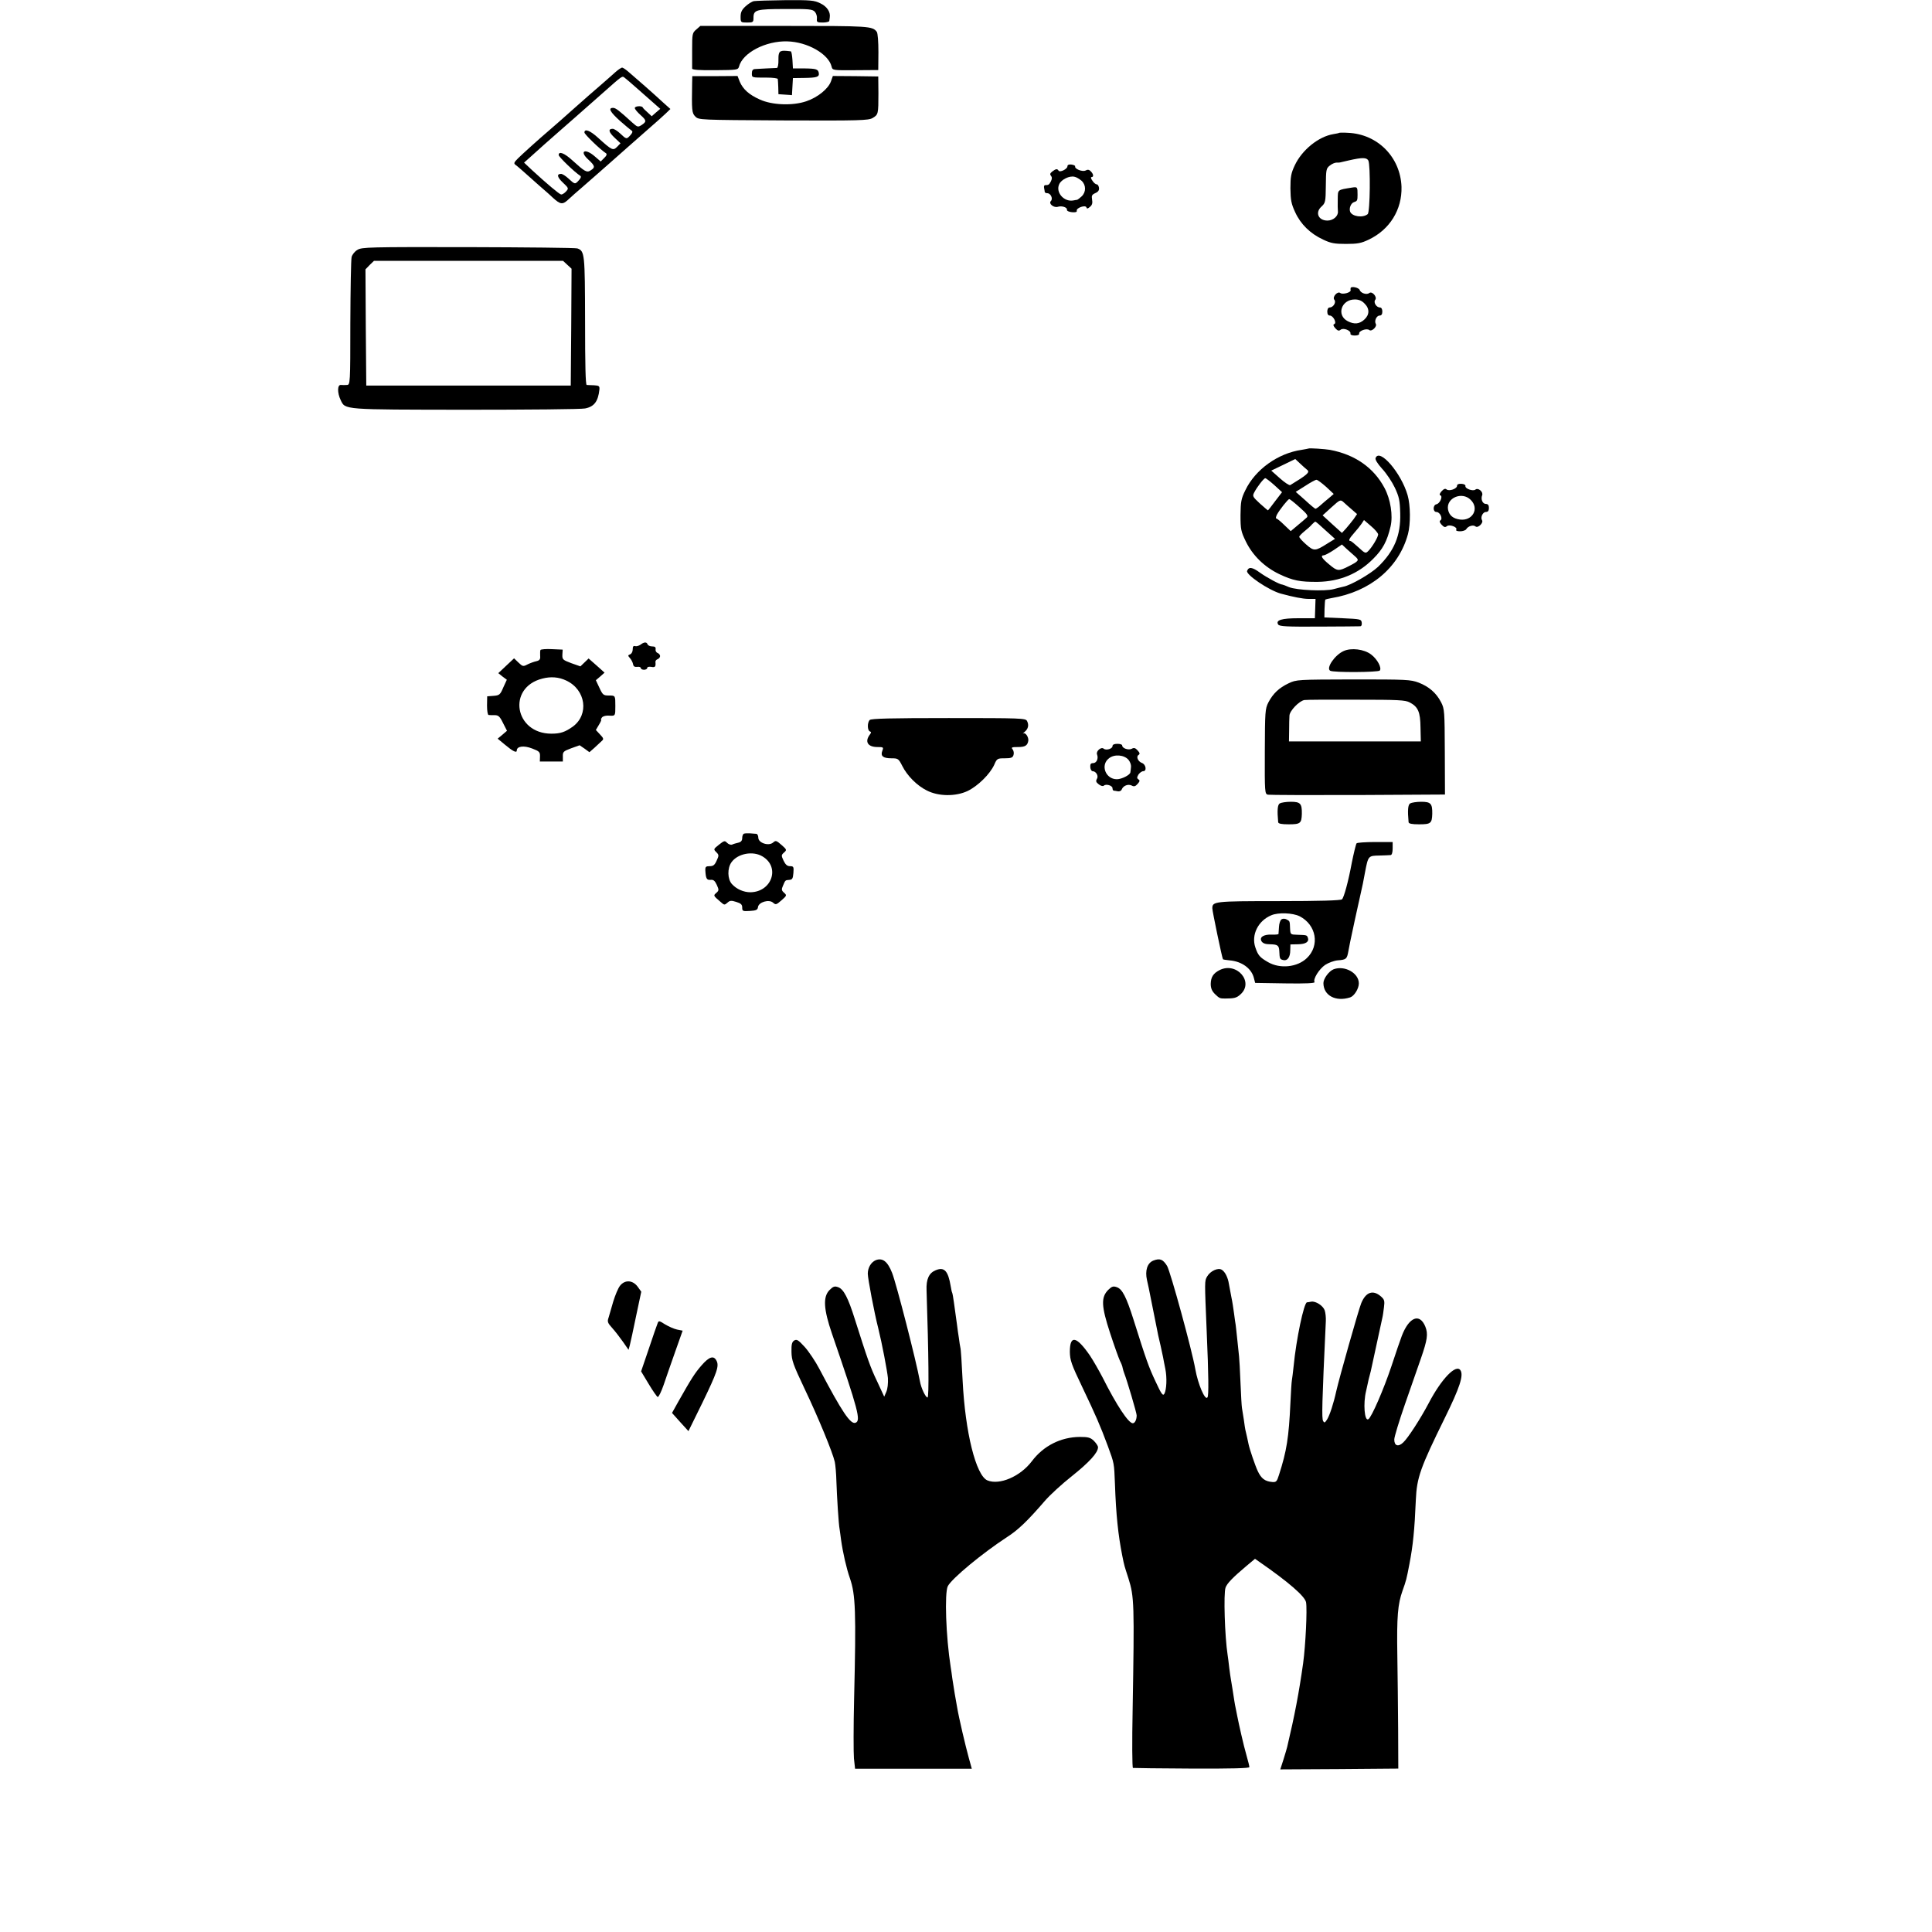 <?xml version="1.0" standalone="no"?>
<!DOCTYPE svg PUBLIC "-//W3C//DTD SVG 20010904//EN"
 "http://www.w3.org/TR/2001/REC-SVG-20010904/DTD/svg10.dtd">
<svg version="1.0" xmlns="http://www.w3.org/2000/svg"
 width="1200pt" height="1200pt" viewBox="0 0 1200 1200"
 preserveAspectRatio="xMidYMid meet">
<g transform="translate(0,1200) scale(0.1,-0.1)"
fill="#000000" stroke="none">
<path d="M4683 11993 c-12 -2 -36 -17 -53 -33 -23 -21 -30 -37 -30 -64 0 -35
1 -36 40 -36 37 0 40 2 40 29 0 50 16 55 198 55 147 1 168 -1 183 -17 9 -10
15 -29 13 -42 -2 -23 1 -25 37 -25 21 0 40 5 40 10 1 6 2 16 3 23 5 33 -18 67
-58 86 -38 19 -60 21 -217 20 -96 -1 -184 -4 -196 -6z"/>
<path d="M4325 11817 c-25 -21 -26 -27 -26 -127 0 -58 0 -110 0 -116 1 -8 46
-11 143 -10 136 1 142 2 148 22 22 86 166 161 300 157 125 -3 256 -78 275
-156 6 -24 7 -24 148 -23 l142 1 1 111 c0 66 -4 117 -10 126 -27 36 -45 37
-575 37 l-521 0 -25 -22z"/>
<path d="M4849 11681 c-10 -4 -15 -20 -14 -53 1 -27 -4 -49 -9 -50 -6 0 -36
-2 -66 -3 -30 -2 -63 -3 -72 -4 -12 -1 -18 -9 -18 -26 0 -28 -2 -27 93 -27 37
0 68 -4 68 -9 1 -5 2 -28 3 -51 l1 -43 42 -3 42 -3 3 53 3 53 71 1 c76 1 93 6
90 29 -4 25 -15 29 -89 30 l-72 0 -3 53 c-2 28 -6 52 -10 53 -40 5 -51 5 -63
0z"/>
<path d="M3819 11549 c-19 -17 -56 -50 -84 -74 -67 -58 -81 -70 -161 -141 -70
-63 -122 -108 -160 -141 -67 -57 -172 -152 -197 -177 -25 -25 -27 -31 -15 -40
9 -6 48 -40 88 -76 40 -36 82 -73 94 -83 12 -10 35 -31 51 -46 45 -41 59 -43
92 -13 16 15 55 50 87 77 32 28 68 59 80 70 12 11 53 47 91 80 37 33 88 78
113 100 51 45 55 49 142 125 35 30 77 68 94 84 l30 29 -46 41 c-24 23 -74 67
-110 99 -37 32 -81 71 -100 87 -18 16 -38 30 -44 30 -6 0 -26 -14 -45 -31z
m147 -106 c38 -34 84 -74 102 -90 l33 -29 -27 -23 -26 -23 -26 24 c-15 13 -28
26 -30 31 -6 12 -52 8 -49 -5 1 -7 17 -26 35 -42 38 -34 39 -41 8 -62 -24 -15
-26 -14 -58 14 -83 76 -104 92 -120 92 -33 0 -18 -26 43 -81 34 -30 67 -57 73
-61 7 -4 4 -14 -8 -27 -24 -27 -25 -27 -63 9 -18 17 -39 30 -47 30 -30 0 -26
-20 11 -55 l37 -35 -21 -22 c-25 -25 -32 -22 -118 56 -49 45 -85 59 -85 33 0
-11 98 -106 134 -129 7 -5 4 -15 -11 -29 l-22 -22 -36 31 c-61 54 -100 34 -40
-20 41 -38 43 -48 14 -66 -24 -16 -36 -9 -114 62 -49 45 -85 59 -85 33 0 -11
98 -106 134 -129 7 -4 4 -14 -8 -27 -24 -27 -25 -27 -64 9 -18 17 -39 30 -47
30 -29 0 -24 -21 11 -54 37 -35 37 -36 19 -56 -10 -11 -24 -19 -30 -18 -13 3
-92 70 -179 150 l-51 48 36 32 c37 34 145 130 189 168 14 12 54 47 89 78 35
31 73 65 85 75 12 10 50 44 85 75 132 117 124 111 141 99 9 -7 48 -40 86 -74z"/>
<path d="M4299 11486 c-3 -173 -2 -188 20 -210 21 -21 25 -21 547 -24 477 -2
528 0 554 15 35 21 36 24 36 153 l-1 105 -141 2 -141 1 -12 -34 c-17 -46 -82
-99 -153 -123 -85 -29 -213 -24 -289 11 -67 30 -104 64 -124 110 l-14 36 -141
-1 -140 0 -1 -41z"/>
<path d="M8318 11175 c-2 -2 -18 -5 -36 -8 -92 -15 -195 -98 -240 -194 -23
-49 -27 -71 -27 -143 1 -72 5 -95 29 -147 34 -75 94 -134 174 -171 48 -23 71
-27 142 -27 71 0 94 4 140 26 132 62 209 187 205 329 -7 184 -148 327 -332
335 -28 2 -53 1 -55 0z m181 -172 c14 -28 11 -321 -4 -333 -30 -25 -97 -15
-109 15 -8 22 5 54 25 60 19 6 21 10 21 45 0 49 -1 50 -34 45 -93 -15 -88 -11
-89 -73 -1 -31 0 -65 1 -75 3 -29 -29 -57 -65 -57 -56 0 -78 49 -38 86 25 23
27 29 28 130 1 99 2 108 24 125 13 11 32 19 42 19 10 0 20 0 22 1 1 0 26 6 56
13 84 19 109 18 120 -1z"/>
<path d="M6630 10967 c0 -17 -47 -40 -55 -27 -8 13 -16 12 -39 -5 -14 -11 -16
-18 -8 -27 7 -9 7 -19 -1 -35 -11 -21 -15 -23 -36 -23 -5 0 -8 -8 -6 -17 2
-10 4 -21 4 -25 1 -5 8 -8 16 -8 21 0 37 -34 22 -49 -16 -16 19 -44 45 -35 24
7 58 -4 55 -19 -1 -7 12 -13 31 -15 22 -2 32 1 30 9 -4 18 54 38 60 21 3 -10
8 -9 23 4 13 11 16 24 12 45 -4 24 -1 30 21 40 18 8 24 18 22 33 -2 12 -8 21
-14 21 -7 0 -19 10 -27 23 -9 12 -11 22 -6 22 16 0 13 19 -4 36 -10 11 -20 12
-32 5 -20 -10 -70 10 -65 26 1 4 -9 9 -23 11 -16 2 -25 -2 -25 -11z m88 -90
c28 -26 29 -70 0 -97 -12 -11 -24 -20 -27 -21 -3 0 -14 -2 -24 -4 -58 -11
-112 50 -88 101 13 29 64 54 95 46 12 -2 31 -14 44 -25z"/>
<path d="M2220 10448 c-16 -9 -32 -29 -36 -44 -4 -15 -7 -200 -8 -410 0 -378
-1 -384 -21 -385 -11 -1 -28 -1 -37 0 -23 3 -24 -48 -2 -94 29 -61 11 -59 779
-60 385 0 718 3 739 8 57 11 81 44 89 117 2 22 -2 25 -33 27 -19 0 -40 2 -46
2 -7 1 -10 123 -10 396 -1 419 -2 436 -48 452 -12 4 -317 7 -679 8 -615 1
-660 0 -687 -17z m1304 -93 l26 -24 -2 -363 -3 -363 -635 0 -635 0 -3 361 -2
361 26 27 27 26 587 0 587 0 27 -25z"/>
<path d="M8389 10211 c-1 -4 -1 -9 0 -14 2 -14 -50 -28 -64 -17 -17 14 -52
-25 -37 -42 13 -16 -7 -48 -30 -48 -8 0 -14 -10 -14 -25 0 -17 6 -25 16 -25
21 0 45 -47 27 -53 -8 -3 -6 -11 7 -26 15 -16 22 -18 33 -9 17 14 65 -5 61
-24 -2 -7 9 -12 27 -12 18 0 29 5 27 12 -3 17 47 35 63 22 15 -12 51 23 40 39
-10 18 5 51 24 51 11 0 17 8 17 25 0 15 -6 25 -14 25 -23 0 -43 32 -30 48 14
17 -20 56 -37 42 -16 -13 -53 -1 -60 19 -5 15 -53 25 -56 12z m86 -96 c33 -32
32 -70 -1 -100 -31 -28 -62 -31 -103 -10 -72 37 -40 135 44 135 25 0 44 -8 60
-25z"/>
<path d="M8127 9214 c-1 -1 -20 -4 -42 -8 -147 -21 -288 -122 -350 -251 -26
-53 -29 -71 -30 -155 0 -88 3 -101 33 -163 43 -88 116 -159 208 -203 84 -40
129 -49 239 -48 135 2 252 50 344 143 60 60 86 108 108 201 16 67 0 170 -38
240 -67 126 -184 207 -339 236 -29 5 -129 12 -133 8z m-6 -134 c15 -14 -3 -30
-107 -93 -6 -3 -35 16 -64 42 l-54 48 75 36 74 36 30 -28 c16 -15 37 -34 46
-41z m-206 -93 l48 -44 -43 -56 c-23 -31 -43 -57 -45 -57 -1 0 -23 19 -50 43
-44 41 -47 45 -35 68 18 35 60 89 69 89 4 0 29 -19 56 -43z m322 -11 l47 -44
-29 -25 c-17 -14 -41 -34 -54 -46 -13 -12 -27 -21 -30 -21 -4 0 -33 24 -64 53
l-59 52 59 37 c32 21 63 38 70 38 6 0 33 -20 60 -44z m-165 -127 c45 -40 55
-53 45 -63 -6 -6 -32 -28 -56 -48 l-44 -37 -41 39 c-22 22 -45 40 -49 40 -4 0
-2 10 4 23 16 30 69 97 77 97 4 0 33 -23 64 -51z m325 -14 l32 -28 -21 -31
c-13 -17 -34 -43 -48 -59 l-25 -27 -60 54 -60 55 55 50 c53 48 56 49 75 32 11
-10 34 -31 52 -46z m163 -154 c0 -17 -37 -79 -61 -103 -17 -17 -20 -16 -61 22
-24 22 -46 40 -50 40 -15 0 -8 15 23 50 17 19 38 45 46 57 l15 23 44 -38 c24
-20 43 -43 44 -51z m-327 25 l59 -53 -49 -30 c-74 -47 -82 -47 -130 -5 -24 21
-43 42 -43 48 0 5 15 20 32 34 18 14 39 33 47 43 9 9 18 17 21 17 3 0 31 -24
63 -54z m185 -163 c26 -23 22 -28 -43 -61 -61 -31 -69 -30 -119 12 -46 38 -57
56 -33 57 6 0 35 15 62 33 l50 34 30 -28 c17 -15 40 -36 53 -47z"/>
<path d="M8544 9155 c-4 -9 12 -35 41 -67 27 -29 62 -82 79 -118 26 -56 31
-78 33 -158 4 -138 -37 -235 -138 -333 -47 -44 -170 -115 -215 -123 -12 -3
-39 -9 -60 -15 -54 -15 -230 -7 -277 12 -20 9 -40 16 -42 16 -16 0 -97 44
-139 74 -48 35 -70 38 -80 11 -9 -23 134 -120 209 -141 77 -21 138 -33 173
-33 l43 0 -2 -60 -2 -60 -102 0 c-106 0 -143 -12 -126 -39 8 -12 53 -14 253
-13 133 1 249 1 256 2 8 0 12 9 10 23 -3 21 -8 22 -118 27 l-114 5 1 54 c1 29
3 55 5 57 2 1 19 6 38 9 241 40 418 188 475 397 17 63 16 180 -2 242 -40 139
-175 295 -199 231z"/>
<path d="M9050 8983 c0 -19 -49 -36 -65 -23 -8 7 -17 4 -31 -11 -13 -15 -15
-23 -7 -26 16 -6 -4 -51 -25 -55 -23 -5 -23 -48 0 -48 22 0 41 -41 25 -52 -8
-4 -5 -14 7 -27 15 -16 22 -18 33 -9 16 13 68 -6 58 -22 -4 -6 6 -10 24 -10
16 0 34 6 38 13 12 20 44 29 58 17 15 -12 51 23 40 39 -11 18 5 51 24 51 13 0
19 8 19 25 0 17 -6 25 -19 25 -20 0 -33 29 -23 54 8 21 -25 49 -42 35 -15 -12
-65 6 -62 22 2 7 -9 13 -24 14 -18 1 -28 -3 -28 -12z m85 -88 c55 -54 11 -132
-67 -122 -43 6 -67 26 -74 62 -13 72 87 115 141 60z"/>
<path d="M3977 7995 c-11 -7 -25 -11 -33 -8 -10 3 -14 -3 -14 -20 0 -14 -7
-28 -16 -31 -15 -6 -15 -8 -1 -24 8 -9 17 -26 19 -37 2 -14 10 -19 26 -17 12
2 22 -2 22 -7 0 -6 9 -11 20 -11 11 0 20 5 20 11 0 7 10 9 25 7 24 -5 29 1 26
30 -1 7 5 15 14 18 8 3 15 12 15 19 0 7 -7 16 -15 19 -9 3 -15 14 -13 23 2 13
-4 18 -21 18 -14 0 -26 6 -29 13 -5 16 -22 15 -45 -3z"/>
<path d="M3357 7963 c-2 -4 -3 -20 -2 -36 2 -22 -3 -29 -24 -34 -14 -3 -39
-12 -55 -20 -26 -14 -30 -13 -56 12 l-27 26 -49 -46 -49 -46 26 -21 27 -20
-22 -48 c-19 -45 -24 -49 -60 -52 l-40 -3 -1 -57 c0 -33 4 -59 10 -59 5 -1 22
-1 37 -1 23 0 32 -7 52 -48 l25 -49 -29 -25 -29 -24 46 -38 c49 -41 73 -53 73
-35 0 26 44 32 95 12 45 -17 50 -22 49 -50 l-1 -31 72 0 71 0 0 31 c-1 29 3
33 51 51 l53 19 31 -21 30 -22 32 28 c17 16 37 35 45 42 13 11 11 17 -11 40
l-26 28 19 32 c11 18 17 32 14 32 -4 0 -1 6 5 14 7 8 26 13 46 11 37 -2 37 -2
37 60 0 65 0 65 -39 65 -35 0 -39 3 -60 48 l-22 47 27 23 27 24 -49 44 -50 44
-26 -25 -25 -24 -57 20 c-53 20 -56 23 -55 53 l2 31 -67 3 c-36 2 -68 -1 -71
-5z m160 -190 c122 -57 143 -211 41 -286 -48 -34 -77 -44 -133 -44 -229 0
-277 286 -57 342 53 14 103 10 149 -12z"/>
<path d="M8345 7956 c-55 -25 -110 -106 -83 -122 19 -12 299 -10 308 1 14 16
-15 71 -54 100 -43 33 -124 43 -171 21z"/>
<path d="M8004 7756 c-61 -29 -97 -64 -126 -119 -20 -40 -21 -56 -22 -305 -1
-255 0 -263 19 -268 11 -2 263 -3 560 -2 l540 3 -1 265 c-1 253 -2 267 -23
308 -30 58 -75 97 -139 122 -51 19 -75 20 -406 20 -348 -1 -353 -1 -402 -24z
m752 -119 c52 -27 66 -59 67 -156 l2 -86 -410 0 -409 0 1 68 c0 37 1 78 2 92
1 30 61 92 93 97 13 2 158 3 323 2 259 0 304 -2 331 -17z"/>
<path d="M5402 7528 c-16 -16 -15 -65 1 -71 9 -3 9 -7 1 -18 -35 -45 -15 -79
46 -79 37 0 39 -1 30 -24 -12 -32 5 -46 57 -46 41 0 44 -2 67 -47 31 -62 92
-123 153 -153 72 -37 179 -38 253 -3 64 31 138 104 165 162 17 40 20 41 66 41
39 0 49 4 54 20 4 12 1 27 -5 35 -11 13 -6 15 33 15 44 0 59 9 64 39 3 22 -17
52 -30 46 -7 -4 -3 1 7 9 23 19 28 43 15 68 -9 17 -36 18 -487 18 -359 0 -481
-3 -490 -12z"/>
<path d="M6910 7366 c0 -17 -40 -29 -55 -16 -16 13 -49 -16 -41 -36 10 -26 -3
-54 -25 -54 -14 0 -18 -6 -17 -25 1 -14 8 -25 14 -25 22 0 39 -30 27 -48 -8
-14 -5 -21 12 -34 13 -10 26 -13 31 -8 13 13 54 1 54 -16 0 -8 3 -14 8 -15 4
0 15 -2 25 -4 10 -2 21 3 24 11 9 24 40 36 62 25 14 -8 23 -6 37 10 14 16 15
22 5 28 -10 7 -10 12 0 30 8 11 21 21 30 21 23 0 17 42 -8 51 -25 9 -38 40
-21 50 9 6 8 13 -6 28 -14 16 -23 18 -37 10 -20 -10 -59 3 -59 21 0 6 -13 10
-30 10 -19 0 -30 -5 -30 -14z m99 -85 c10 -12 17 -31 16 -43 -1 -13 -3 -29 -4
-35 -1 -16 -54 -43 -84 -43 -70 0 -104 88 -49 130 33 27 94 22 121 -9z"/>
<path d="M7949 7010 c-14 -8 -17 -43 -10 -117 1 -9 21 -13 65 -13 73 0 80 6
82 65 1 64 -9 75 -69 75 -29 0 -59 -5 -68 -10z"/>
<path d="M8759 7010 c-14 -8 -17 -43 -10 -117 1 -9 21 -13 65 -13 73 0 80 6
82 65 1 64 -9 75 -69 75 -29 0 -59 -5 -68 -10z"/>
<path d="M4621 6822 c-6 -2 -11 -14 -11 -27 0 -16 -7 -25 -24 -29 -13 -3 -31
-8 -39 -12 -8 -3 -22 2 -31 11 -14 15 -18 14 -51 -12 -34 -27 -34 -28 -16 -46
17 -17 17 -21 2 -53 -12 -27 -21 -34 -43 -34 -24 0 -28 -4 -27 -27 3 -50 8
-60 33 -58 17 2 26 -5 38 -31 14 -31 14 -35 -3 -50 -19 -17 -20 -16 29 -58 20
-18 23 -18 40 -3 15 14 24 15 55 5 29 -9 37 -16 37 -35 0 -22 3 -24 48 -21 39
2 48 7 50 24 4 31 69 50 94 27 16 -14 20 -13 52 15 33 29 34 31 16 47 -16 14
-17 21 -7 43 15 36 14 35 40 37 18 1 22 8 25 43 3 38 1 42 -21 42 -17 0 -28 9
-40 34 -15 32 -15 35 3 51 18 16 17 18 -16 47 -32 28 -36 29 -52 15 -27 -24
-92 -3 -92 30 0 13 -6 23 -12 24 -7 0 -25 2 -40 3 -14 1 -31 0 -37 -2z m116
-142 c110 -66 57 -220 -76 -222 -42 0 -86 19 -115 51 -28 31 -29 98 -3 135 39
55 134 73 194 36z"/>
<path d="M8426 6762 c-5 -8 -19 -67 -30 -122 -21 -114 -49 -217 -61 -226 -10
-7 -135 -11 -395 -11 -399 0 -410 -2 -410 -45 0 -18 61 -310 66 -316 1 -2 20
-5 41 -7 76 -6 136 -50 151 -109 l8 -31 188 -3 c124 -2 185 1 181 8 -11 18 28
81 66 107 20 13 55 26 77 28 54 4 58 8 67 57 9 50 7 38 40 193 15 66 28 129
31 140 2 11 7 34 11 50 8 36 6 24 22 110 19 99 20 100 88 101 32 1 64 2 71 3
7 1 12 16 12 41 l0 40 -109 0 c-61 0 -112 -4 -115 -8z m-354 -453 c104 -53
127 -182 45 -260 -59 -57 -167 -68 -241 -25 -52 30 -62 42 -79 92 -26 77 17
165 99 199 44 19 133 15 176 -6z"/>
<path d="M7960 6290 c-8 -5 -15 -26 -16 -47 -1 -21 -3 -41 -3 -44 -1 -3 -19
-5 -41 -4 -51 2 -80 -16 -64 -42 8 -12 24 -18 52 -18 48 -1 56 -7 58 -43 2
-46 3 -50 24 -55 26 -7 44 17 44 61 l1 36 48 1 c49 1 70 16 60 42 -6 15 -7 15
-65 17 -42 1 -43 2 -45 36 -2 50 -1 48 -21 59 -11 6 -24 6 -32 1z"/>
<path d="M7574 5974 c-39 -20 -53 -44 -54 -85 0 -26 7 -44 26 -63 28 -27 31
-28 64 -28 56 0 71 4 94 25 88 77 -23 206 -130 151z"/>
<path d="M8284 5980 c-29 -11 -64 -58 -64 -86 0 -77 76 -118 166 -89 25 8 54
54 54 87 0 64 -87 113 -156 88z"/>
<path d="M5440 4173 c-29 -12 -50 -46 -50 -84 0 -30 41 -246 65 -339 23 -92
56 -266 60 -309 2 -33 -2 -68 -10 -86 l-13 -30 -44 95 c-43 89 -60 140 -138
385 -42 134 -70 188 -104 200 -22 8 -31 5 -54 -18 -41 -42 -37 -118 16 -272
164 -477 180 -539 146 -552 -31 -12 -84 67 -225 335 -24 46 -65 107 -90 135
-41 45 -50 50 -66 41 -14 -9 -18 -24 -17 -71 1 -52 10 -78 81 -228 86 -180
175 -397 188 -455 4 -19 9 -73 10 -120 3 -92 14 -271 20 -298 1 -9 6 -39 9
-66 11 -79 33 -176 55 -239 35 -101 39 -206 26 -749 -4 -168 -4 -335 -1 -370
l7 -64 363 0 362 0 -18 65 c-22 80 -62 250 -73 316 -3 17 -10 55 -15 85 -5 30
-12 73 -15 95 -3 22 -7 54 -10 70 -30 190 -39 461 -18 503 26 49 215 205 368
305 69 44 127 100 235 225 30 35 105 104 167 153 109 87 163 146 163 180 0 8
-12 26 -26 40 -21 20 -35 24 -87 24 -118 -1 -226 -55 -298 -151 -72 -95 -201
-150 -276 -119 -71 30 -138 298 -154 620 -5 105 -11 197 -14 205 -2 8 -6 34
-9 58 -4 23 -9 61 -12 85 -6 44 -7 50 -19 137 -4 30 -9 58 -11 61 -2 3 -6 21
-9 40 -16 96 -40 122 -94 99 -41 -17 -59 -55 -56 -125 13 -396 16 -665 6 -665
-12 0 -40 59 -47 100 -24 130 -146 605 -173 674 -28 71 -59 95 -101 79z"/>
<path d="M7163 4170 c-37 -15 -52 -62 -39 -120 3 -14 8 -36 11 -50 6 -29 53
-266 59 -295 3 -11 9 -40 15 -65 5 -25 12 -56 15 -70 2 -14 9 -46 14 -72 11
-55 8 -129 -6 -155 -9 -15 -18 -3 -55 77 -42 89 -57 131 -137 385 -44 139 -69
188 -103 200 -23 8 -31 5 -54 -17 -45 -46 -43 -100 12 -268 26 -80 54 -157 61
-172 8 -15 16 -35 17 -45 2 -10 7 -25 10 -33 17 -43 77 -246 77 -261 0 -27
-11 -49 -24 -49 -27 0 -101 112 -188 285 -23 44 -58 105 -78 135 -84 122 -125
130 -125 24 1 -53 9 -77 77 -219 83 -174 112 -240 159 -367 40 -109 39 -105
44 -233 7 -197 20 -317 45 -445 14 -70 13 -63 39 -144 36 -114 37 -158 26
-814 -4 -199 -3 -363 2 -363 4 -1 169 -3 366 -4 246 -1 357 2 357 9 0 6 -7 36
-16 66 -17 64 -19 69 -34 135 -13 57 -18 80 -25 115 -3 14 -7 36 -10 50 -6 27
-9 50 -20 120 -4 25 -9 52 -10 61 -2 9 -6 40 -10 70 -3 30 -8 65 -10 79 -18
116 -26 384 -13 419 9 26 45 63 128 133 l55 46 30 -21 c179 -124 280 -212 287
-249 8 -44 -3 -268 -18 -378 -26 -185 -53 -326 -99 -520 -2 -8 -12 -43 -23
-78 l-20 -62 367 2 366 3 -1 245 c-1 135 -3 342 -5 460 -4 240 3 317 32 399
23 64 25 72 43 166 22 114 32 210 40 400 6 138 28 199 181 510 91 185 117 263
96 294 -27 41 -118 -53 -197 -204 -50 -95 -128 -216 -158 -244 -31 -30 -56
-22 -56 18 0 16 30 114 66 218 36 103 81 231 99 284 41 118 46 154 28 199 -35
86 -101 60 -146 -57 -9 -23 -38 -108 -65 -190 -46 -138 -123 -317 -143 -328
-24 -15 -33 98 -14 175 3 14 8 36 11 50 3 14 7 33 10 42 5 16 10 39 20 86 5
25 53 245 60 277 3 11 7 40 10 65 5 39 3 48 -17 66 -50 45 -95 30 -124 -40
-16 -38 -138 -470 -155 -546 -17 -78 -41 -151 -58 -178 -13 -20 -17 -21 -24
-8 -9 17 -7 107 17 621 1 22 -2 51 -7 66 -10 29 -56 59 -84 54 -10 -2 -22 -4
-26 -4 -19 -2 -67 -229 -83 -396 -4 -38 -9 -78 -11 -89 -2 -10 -6 -73 -9 -140
-10 -215 -23 -298 -71 -447 -13 -42 -18 -46 -42 -44 -45 4 -68 21 -90 68 -16
34 -51 137 -57 167 -2 10 -18 85 -20 90 -1 3 -5 30 -9 60 -5 30 -10 64 -12 75
-2 11 -6 81 -9 155 -3 74 -7 149 -9 165 -2 17 -7 64 -11 105 -4 41 -9 82 -10
91 -2 9 -6 40 -10 70 -4 30 -11 77 -17 104 -5 28 -12 64 -15 80 -6 40 -24 76
-44 88 -23 15 -71 -7 -91 -41 -17 -29 -16 -26 -3 -342 12 -277 13 -397 5 -409
-14 -24 -59 80 -76 176 -20 116 -154 604 -175 640 -26 42 -45 49 -86 33z"/>
<path d="M3851 4014 c-12 -15 -30 -59 -42 -98 -11 -39 -24 -84 -29 -100 -9
-25 -6 -33 23 -65 18 -20 48 -59 67 -86 l34 -49 8 29 c4 16 22 97 39 181 l32
151 -23 32 c-31 41 -79 43 -109 5z"/>
<path d="M4085 3782 c-4 -9 -29 -81 -55 -159 l-48 -141 47 -78 c25 -42 51 -79
56 -81 6 -1 22 32 37 75 14 42 47 136 72 207 l46 130 -35 7 c-19 4 -52 19 -74
32 -36 23 -40 24 -46 8z"/>
<path d="M4358 3520 c-42 -48 -63 -81 -145 -226 l-39 -70 51 -57 51 -56 87
177 c91 188 105 228 87 261 -17 33 -45 25 -92 -29z"/>
</g>
</svg>
